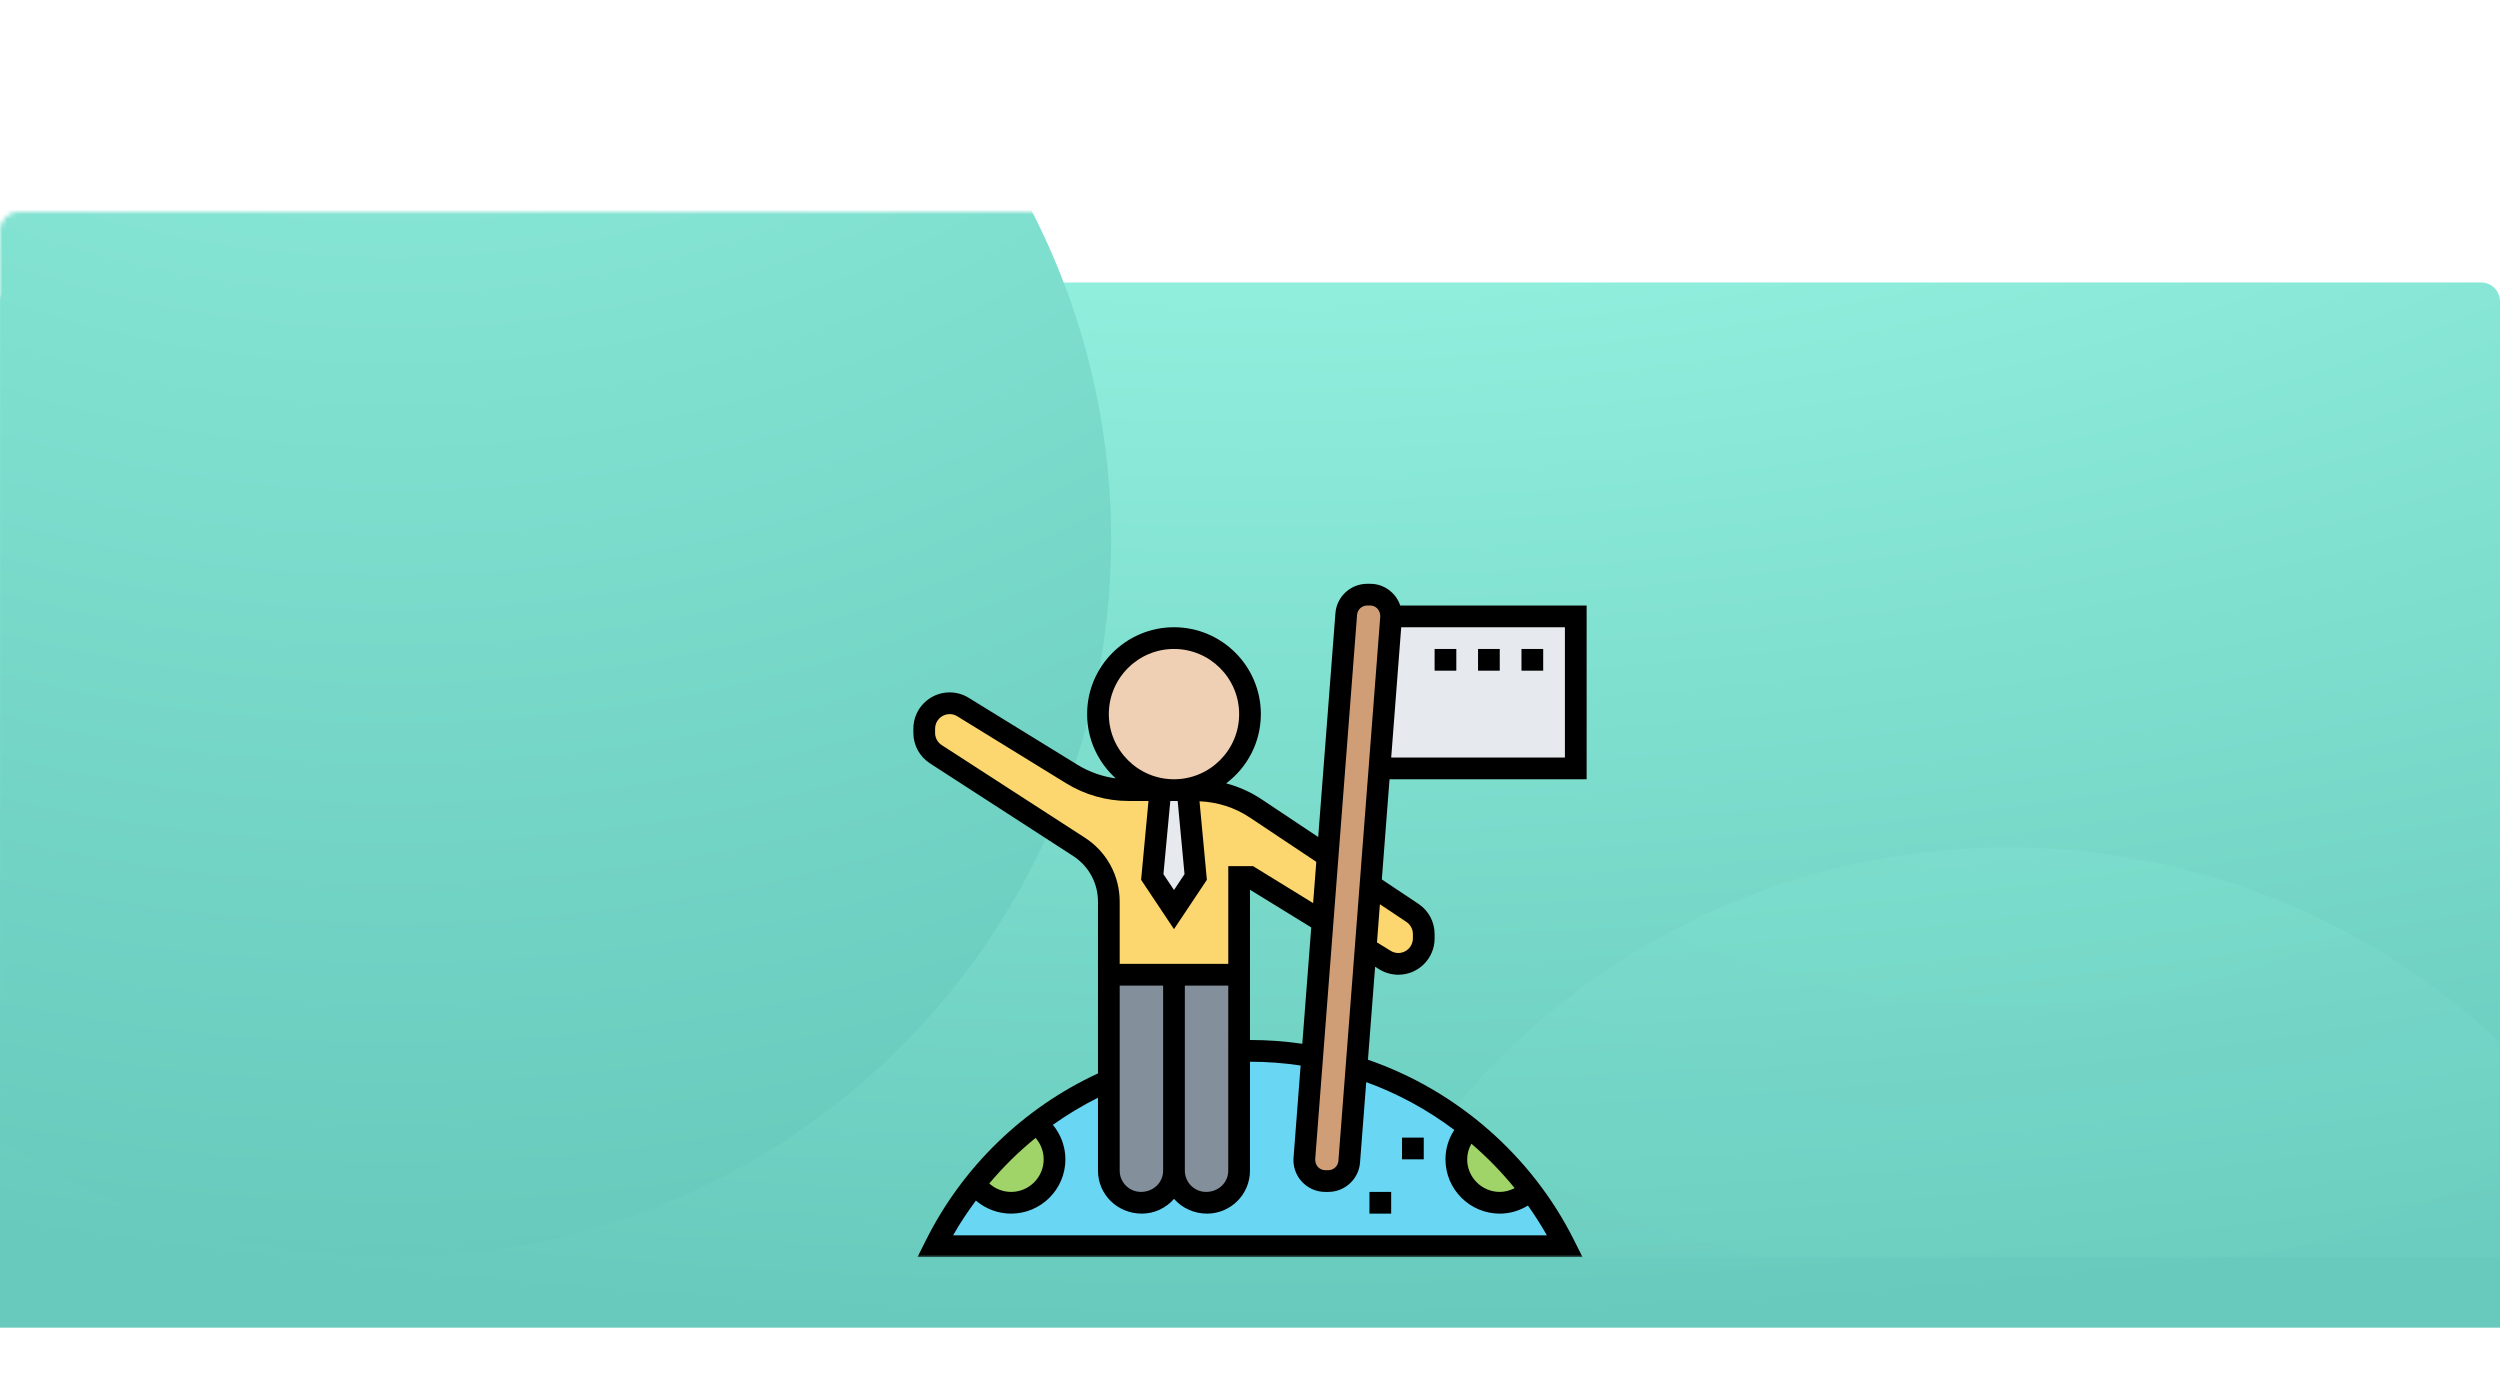 <svg width="531" height="297" viewBox="0 0 531 207" fill="none" xmlns="http://www.w3.org/2000/svg">
<g filter="url(#filter0_d)">
<path d="M0 4C0 1.791 1.791 0 4 0H527C529.209 0 531 1.791 531 4V222H0V4Z" fill="url(#paint0_radial)"/>
</g>
<mask id="mask0" mask-type="alpha" maskUnits="userSpaceOnUse" x="0" y="0" width="531" height="222">
<path d="M0 4C0 1.791 1.791 0 4 0H527C529.209 0 531 1.791 531 4V222H0V4Z" fill="white"/>
</mask>
<g mask="url(#mask0)">
<circle cx="83.5" cy="69.5" r="152.5" fill="url(#paint1_radial)"/>
<circle opacity="0.143" cx="426.5" cy="287.5" r="152.5" fill="url(#paint2_radial)"/>
<path d="M332.249 219.44L332.387 219.694H198.613L198.752 219.44C201.081 214.735 203.872 210.375 207.078 206.385L207.124 206.408C208.785 208.853 211.576 210.468 214.758 210.468C219.856 210.468 223.984 206.339 223.984 201.242C223.984 198.105 222.416 195.337 220.017 193.677C224.792 189.986 229.981 186.896 235.517 184.474V203.641C235.517 207.423 238.561 210.468 242.344 210.468H242.528C246.311 210.468 249.355 207.423 249.355 203.641C249.355 207.423 252.4 210.468 256.182 210.468H256.367C260.126 210.468 263.194 207.423 263.194 203.641V178.224C263.955 178.2 264.739 178.177 265.5 178.177C269.975 178.177 274.403 178.57 278.716 179.354L277.056 201.08C277.033 201.196 277.033 201.288 277.033 201.403C277.033 203.871 279.016 205.855 281.484 205.855H282.153C284.459 205.855 286.397 204.079 286.581 201.749L288.127 181.683C296.868 184.474 305.056 188.856 312.183 194.599C310.43 196.283 309.323 198.636 309.323 201.242C309.323 206.339 313.452 210.468 318.549 210.468C321.063 210.468 323.346 209.453 325.007 207.815C327.775 211.413 330.196 215.311 332.249 219.44Z" fill="#69D6F4"/>
<path d="M223.984 201.242C223.984 206.339 219.856 210.468 214.759 210.468C211.576 210.468 208.785 208.853 207.124 206.408L207.078 206.385C210.861 201.588 215.22 197.321 220.017 193.677C222.416 195.337 223.984 198.105 223.984 201.242Z" fill="#A0D468"/>
<path d="M325.006 207.815C323.345 209.453 321.062 210.468 318.548 210.468C313.451 210.468 309.322 206.339 309.322 201.242C309.322 198.636 310.429 196.283 312.182 194.599C316.957 198.405 321.27 202.833 325.006 207.815Z" fill="#A0D468"/>
<path d="M334.693 85.919V118.21H292.992L295.46 86.081C295.483 86.012 295.483 85.966 295.483 85.919H334.693Z" fill="#E6E9ED"/>
<path d="M286.582 201.749C286.397 204.079 284.46 205.855 282.154 205.855H281.485C279.017 205.855 277.033 203.871 277.033 201.403C277.033 201.288 277.033 201.196 277.056 201.08L278.717 179.354L280.908 150.754L281.992 136.892L285.936 85.412C286.121 83.082 288.058 81.306 290.364 81.306H291.033C293.501 81.306 295.485 83.29 295.485 85.758V85.919C295.485 85.919 295.485 86.012 295.462 86.081L292.994 118.21L291.103 142.958L290.065 156.381L288.127 181.683L286.582 201.749Z" fill="#CF9E76"/>
<path d="M263.194 178.224V203.641C263.194 207.423 260.127 210.468 256.367 210.468H256.183C252.4 210.468 249.355 207.423 249.355 203.641V164.339V162.032H263.194V178.224Z" fill="#838F9B"/>
<path d="M249.354 162.032V164.339V203.641C249.354 207.423 246.31 210.468 242.527 210.468C242.481 210.468 242.412 210.468 242.343 210.468C238.56 210.468 235.516 207.423 235.516 203.641V184.474V162.032H249.354Z" fill="#838F9B"/>
<path d="M302.404 153.383V154.329C302.404 155.805 301.804 157.166 300.813 158.134C299.844 159.126 298.483 159.726 297.007 159.726C296.015 159.726 295.023 159.449 294.193 158.919L290.064 156.381L291.102 142.958L300.005 148.909C301.504 149.9 302.404 151.584 302.404 153.383Z" fill="#FCD770"/>
<path d="M281.991 136.892L280.907 150.754L265.5 141.274H263.194V162.032H249.355H235.516V146.487C235.516 141.805 233.141 137.422 229.197 134.885L198.775 115.188C197.229 114.196 196.307 112.49 196.307 110.668V109.768C196.307 106.793 198.728 104.371 201.704 104.371C202.696 104.371 203.687 104.648 204.518 105.178L227.651 119.409C231.296 121.646 235.47 122.823 239.737 122.823H246.472L244.742 141.274L249.355 148.194L253.968 141.274L252.238 122.823H253.899C258.466 122.823 262.917 124.16 266.7 126.697L281.991 136.892Z" fill="#FCD770"/>
<path d="M252.238 122.823L253.968 141.274L249.355 148.194L244.742 141.274L246.472 122.823H249.355H252.238Z" fill="#E6E9ED"/>
<circle cx="249.354" cy="106.677" r="16.145" fill="#F0D0B4"/>
<path fill-rule="evenodd" clip-rule="evenodd" d="M337 83.613H297.412C296.513 80.942 294.012 79 291.042 79H290.373C286.867 79 283.912 81.738 283.645 85.23L279.985 132.782L267.975 124.776C265.65 123.224 263.106 122.096 260.444 121.386C264.907 118.016 267.806 112.686 267.806 106.677C267.806 96.504 259.529 88.226 249.355 88.226C239.181 88.226 230.903 96.504 230.903 106.677C230.903 112.088 233.258 116.948 236.981 120.325C234.111 119.94 231.344 118.964 228.857 117.437L205.733 103.206C204.522 102.459 203.127 102.065 201.699 102.065C197.455 102.065 194 105.517 194 109.763V110.663C194 113.285 195.315 115.703 197.515 117.13L227.942 136.816C231.24 138.947 233.21 142.568 233.21 146.498V182.993C217.413 190.305 204.471 202.817 196.678 218.407L194.881 222H336.119L334.322 218.404C325.359 200.478 309.47 186.614 290.553 180.087L292.073 160.335L292.974 160.891C294.188 161.638 295.583 162.032 297.011 162.032C301.255 162.032 304.71 158.579 304.71 154.333V153.385C304.71 150.807 303.427 148.41 301.282 146.98L293.5 141.793L295.136 120.516H337V83.613ZM332.387 115.903H295.491L297.62 88.226H332.387V115.903ZM290.373 83.613C289.263 83.613 288.327 84.48 288.242 85.583L279.346 201.249C279.339 202.591 280.296 203.548 281.474 203.548H282.143C283.253 203.548 284.189 202.681 284.275 201.579L293.17 85.912C293.177 84.57 292.218 83.613 291.042 83.613H290.373ZM276.608 176.699C272.934 176.162 269.209 175.889 265.498 175.894L265.5 143.982L278.508 151.988L276.608 176.699ZM251.661 164.339V203.65C251.661 206.139 253.684 208.161 256.17 208.161C258.86 208.161 260.882 206.139 260.882 203.652L260.885 164.339H251.661ZM247.048 203.65C247.048 206.136 245.026 208.159 242.332 208.159C239.845 208.159 237.823 206.136 237.823 203.65V164.339H247.048V203.65ZM249.355 144.035L251.594 140.675L250.137 125.129H249.355H248.573L247.115 140.675L249.355 144.035ZM235.516 106.677C235.516 99.045 241.723 92.839 249.355 92.839C256.987 92.839 263.194 99.045 263.194 106.677C263.194 114.309 256.987 120.516 249.355 120.516C241.723 120.516 235.516 114.309 235.516 106.677ZM200.024 113.258L230.449 132.941C235.066 135.928 237.823 140.995 237.823 146.498V159.726H260.885L260.887 138.968H266.153L278.907 146.817L279.581 138.057L265.419 128.616C262.243 126.497 258.576 125.353 254.777 125.194L256.341 141.874L249.355 152.352L242.369 141.874L243.939 125.129H239.739C235.041 125.129 230.442 123.828 226.44 121.365L203.316 107.134C202.829 106.834 202.271 106.677 201.699 106.677C199.999 106.677 198.613 108.064 198.613 109.763V110.663C198.613 111.715 199.141 112.683 200.024 113.258ZM219.959 196.696C221.055 197.946 221.677 199.558 221.677 201.242C221.677 205.057 218.573 208.161 214.758 208.161C213.024 208.161 211.381 207.509 210.122 206.371C213.088 202.84 216.379 199.602 219.959 196.696ZM318.548 208.161C319.669 208.161 320.74 207.864 321.711 207.356C318.938 203.938 315.859 200.783 312.524 197.925C311.959 198.935 311.629 200.059 311.629 201.242C311.629 205.057 314.734 208.161 318.548 208.161ZM308.894 194.998C307.687 196.846 307.016 198.984 307.016 201.242C307.016 207.601 312.189 212.774 318.548 212.774C320.693 212.774 322.742 212.158 324.531 211.061C325.975 213.095 327.329 215.201 328.558 217.387H202.439C203.888 214.811 205.537 212.368 207.278 210.002C209.343 211.764 211.979 212.774 214.758 212.774C221.117 212.774 226.29 207.601 226.29 201.242C226.29 198.539 225.319 195.96 223.629 193.914C226.662 191.756 229.858 189.83 233.21 188.155V203.65C233.21 208.68 237.301 212.772 242.539 212.772C245.268 212.772 247.692 211.543 249.364 209.64C251.059 211.545 253.534 212.774 256.373 212.774C261.404 212.774 265.495 208.683 265.495 203.652L265.498 180.509C269.089 180.512 272.698 180.779 276.253 181.312L274.747 200.891C274.733 201.067 274.726 201.237 274.726 201.413C274.726 205.135 277.752 208.161 281.474 208.161H282.143C285.649 208.161 288.604 205.424 288.871 201.932L290.186 184.838C296.916 187.288 303.217 190.731 308.894 194.998ZM300.097 153.385C300.097 152.352 299.582 151.393 298.722 150.818L293.094 147.066L292.472 155.164L295.394 156.963C295.881 157.263 296.439 157.419 297.011 157.419C298.711 157.419 300.097 156.033 300.097 154.333V153.385Z" fill="black"/>
<path d="M323.162 92.839H327.775V97.452H323.162V92.839Z" fill="black"/>
<path d="M313.936 92.839H318.548V97.452H313.936V92.839Z" fill="black"/>
<path d="M304.709 92.839H309.322V97.452H304.709V92.839Z" fill="black"/>
<path d="M297.791 196.629H302.404V201.242H297.791V196.629Z" fill="black"/>
<path d="M290.871 208.161H295.484V212.774H290.871V208.161Z" fill="black"/>
</g>
<defs>
<filter id="filter0_d" x="-60" y="-45" width="651" height="342" filterUnits="userSpaceOnUse" color-interpolation-filters="sRGB">
<feFlood flood-opacity="0" result="BackgroundImageFix"/>
<feColorMatrix in="SourceAlpha" type="matrix" values="0 0 0 0 0 0 0 0 0 0 0 0 0 0 0 0 0 0 127 0"/>
<feOffset dy="15"/>
<feGaussianBlur stdDeviation="30"/>
<feColorMatrix type="matrix" values="0 0 0 0 0.968 0 0 0 0 0.968 0 0 0 0 0.968 0 0 0 1 0"/>
<feBlend mode="normal" in2="BackgroundImageFix" result="effect1_dropShadow"/>
<feBlend mode="normal" in="SourceGraphic" in2="effect1_dropShadow" result="shape"/>
</filter>
<radialGradient id="paint0_radial" cx="0" cy="0" r="1" gradientUnits="userSpaceOnUse" gradientTransform="translate(265.5 -102.384) rotate(90) scale(324.384 775.891)">
<stop stop-color="#A3FFEC"/>
<stop offset="1" stop-color="#67CABC"/>
</radialGradient>
<radialGradient id="paint1_radial" cx="0" cy="0" r="1" gradientUnits="userSpaceOnUse" gradientTransform="translate(83.5 -223.662) rotate(90) scale(445.662)">
<stop stop-color="#A3FFEC"/>
<stop offset="1" stop-color="#67CABC"/>
</radialGradient>
<radialGradient id="paint2_radial" cx="0" cy="0" r="1" gradientUnits="userSpaceOnUse" gradientTransform="translate(426.5 -5.662) rotate(90) scale(445.662)">
<stop stop-color="#A3FFEC"/>
<stop offset="1" stop-color="#67CABC"/>
</radialGradient>
</defs>
</svg>
